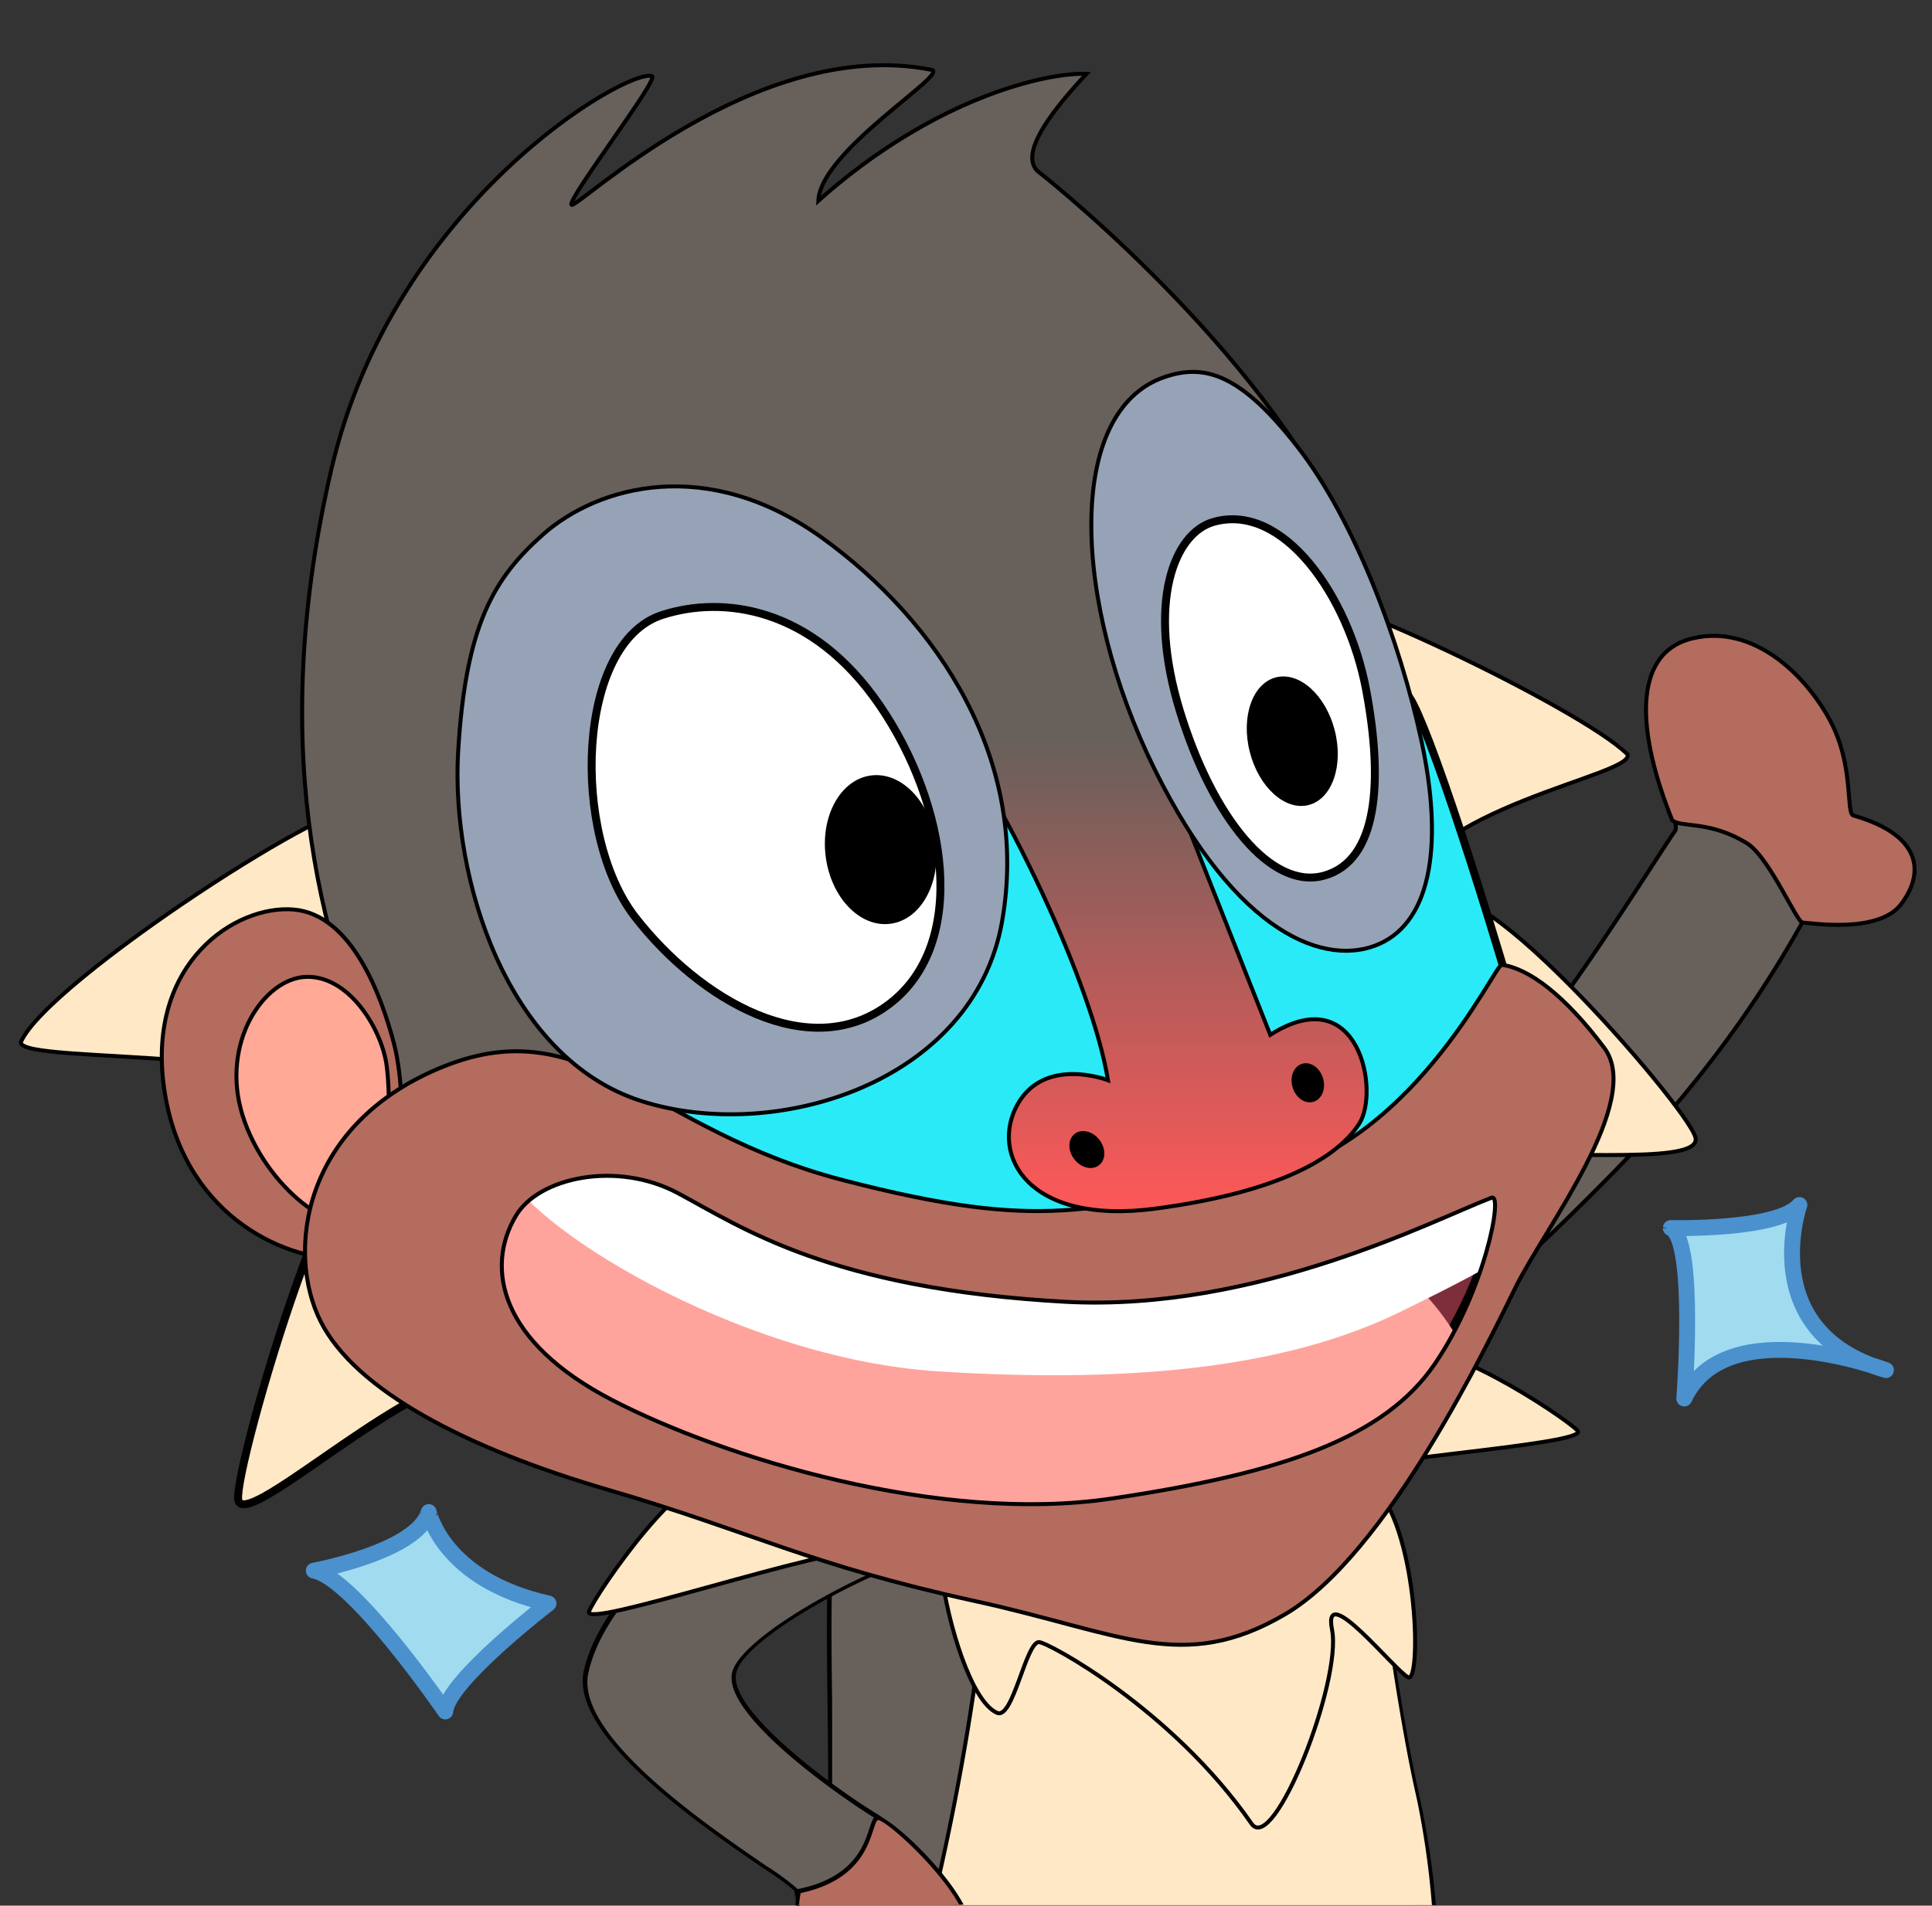<svg xmlns="http://www.w3.org/2000/svg" xmlns:xlink="http://www.w3.org/1999/xlink" viewBox="0 0 121.66 120.03"><rect x="0" y="0" width="121.66" height="120.03" fill="#333333" stroke="none"/><defs><style>.cls-1,.cls-2{fill:none;}.cls-1,.cls-10,.cls-12,.cls-15,.cls-16,.cls-17,.cls-5,.cls-6,.cls-7,.cls-8,.cls-9{stroke:#000;stroke-miterlimit:10;}.cls-1,.cls-10,.cls-15,.cls-16,.cls-5,.cls-6,.cls-9{stroke-width:0.25px;}.cls-3,.cls-5{fill:#68605b;}.cls-4,.cls-6,.cls-7{fill:#ffe8c6;}.cls-17,.cls-7,.cls-8{stroke-width:0.5px;}.cls-8{fill:#2aeaf7;}.cls-18,.cls-9{fill:#b36c5e;}.cls-10{fill:#ffa996;}.cls-11{clip-path:url(#clip-path);}.cls-12{fill:#7e2d3a;}.cls-13{fill:#fea49c;}.cls-14,.cls-17{fill:#fff;}.cls-15{fill:url(#linear-gradient);}.cls-16{fill:#96a3b6;}.cls-19{fill:#a0dbf0;stroke:#4a91cd;stroke-linecap:round;stroke-linejoin:round;}</style><clipPath id="clip-path"><path class="cls-1" d="M93.93,75.44C90.36,76.79,79.24,82.62,67.15,82c-14.85-.81-20.41-4.68-24.45-6.84-3.86-2.07-8.8-1-10.22,1.43-1.94,3.27-1,7.93,6.06,11.59S59.16,96,70,94.39s17.19-3.85,20.35-8.48S94.67,75.16,93.93,75.44Z"/></clipPath><linearGradient id="linear-gradient" x1="59.17" y1="27.11" x2="59.17" y2="76.29" gradientUnits="userSpaceOnUse"><stop offset="0.4" stop-color="#68605b"/><stop offset="1" stop-color="#fe5858"/></linearGradient></defs><title>Correct feedbacK_mandril</title><g id="Layer_2" data-name="Layer 2"><g id="Layer_1-2" data-name="Layer 1"><rect class="cls-2" width="121.66" height="120.03"/><path class="cls-3" d="M50.65,120H89.23A98,98,0,0,0,86,103.69C79.25,80.31,73,78.7,64.48,80.07c-14.06,2.28-12.2,16.52-12.2,32.1A21.28,21.28,0,0,1,50.65,120Z"/><path d="M52.15,112.17A21.12,21.12,0,0,1,50.52,120h.27a21.26,21.26,0,0,0,1.61-7.86c0-1.66,0-3.32,0-4.92-.17-13.43-.32-25,12.14-27.06,4.35-.7,7.94-.55,11.3,2.5,3.71,3.35,6.92,10,10.1,21A97.25,97.25,0,0,1,89.11,120h.25a98.07,98.07,0,0,0-3.22-16.38c-7-24.09-13.67-25-21.68-23.7-12.67,2-12.52,13.75-12.35,27.3C52.13,108.85,52.15,110.51,52.15,112.17Z"/><path class="cls-4" d="M58.7,120H90.29a52.24,52.24,0,0,0-.94-6.67c-2.22-9.67-3.17-24.38-5.07-25.81S61,81.32,62.15,94.64C62.59,99.86,60.84,111.22,58.7,120Z"/><path d="M58.58,120h.25c2-8.25,3.91-19.88,3.45-25.4-.29-3.44.92-5.93,3.6-7.41,5.86-3.24,17-.55,18.32.43,1.08.81,1.91,6.51,2.78,12.55.63,4.32,1.34,9.22,2.25,13.19a53.8,53.8,0,0,1,.94,6.64h.25a52.88,52.88,0,0,0-1-6.7c-.91-4-1.61-8.85-2.24-13.17-1-6.61-1.71-11.84-2.88-12.71-1.37-1-12.53-3.81-18.6-.45-2.76,1.53-4,4.11-3.72,7.66C62.49,100.16,60.57,111.79,58.58,120Z"/><path class="cls-3" d="M50.19,120h10a15,15,0,0,0-5-5.56c-2.38-1.43-9.51-6.5-9-9S56.36,98,59.54,97.66l-.08-10.55c-2.38.32-20.86,9.6-22.6,18.32-.8,5.08,12.41,12.61,13.2,13.56A2.8,2.8,0,0,1,50.19,120Z"/><path d="M50,119.07a2.74,2.74,0,0,1,.11,1h.25a2.63,2.63,0,0,0-.17-1.12,15.52,15.52,0,0,0-1.95-1.43c-3.84-2.63-11.83-8.11-11.22-12C38.68,97,56.6,87.87,59.33,87.26l.08,10.29c-3.39.43-12.85,5.36-13.32,7.86-.51,2.74,7.17,8,9.1,9.17A15.38,15.38,0,0,1,60.08,120h.27a15.56,15.56,0,0,0-5-5.67c-2.56-1.53-9.44-6.49-9-8.91s10-7.34,13.21-7.67h.11L59.58,87l-.14,0c-1.3.17-6.59,2.66-11.59,6-4.55,3.06-10.18,7.7-11.12,12.4-.64,4.08,7.45,9.61,11.33,12.27A17.38,17.38,0,0,1,50,119.07Z"/><path class="cls-5" d="M84.86,88.56c3.42-1.74,16.69-14,21.33-19.77A71.16,71.16,0,0,0,113.55,58c.07-.13,5.7,1,6.55-2.16,1.06-4-3.93-3.5-3.93-4.75,0-5.68-3.29-9.88-6.8-10.53-9.77-1.81-3.23,10.9-3.89,11.78S98.7,63.08,95.86,66.08,83.06,80,80.59,81.2s-2.65,4.94-1.42,6.68S83.34,89.34,84.86,88.56Z"/><path class="cls-6" d="M22.6,51.1C22.27,49.37,2.94,61.81,1.31,65.65c0,1.47,19.61-.05,23.22,5C24.53,70.69,23.68,56.81,22.6,51.1Z"/><path class="cls-7" d="M24.48,72.08C22,67.53,14.73,92.42,15,94.45s9.63-6.78,14.39-7.62S25.08,73.15,24.48,72.08Z"/><path class="cls-6" d="M45.18,93.3c-1.9-1.29-7.61,7-8.09,8.2S52.2,97.34,54.7,97.7,48.16,95.32,45.18,93.3Z"/><path class="cls-6" d="M82.33,38c-.35-1.72,17.19,6.57,20.15,9.51.59,1.34-13.12,3.29-14.55,9.37C87.93,56.83,83.48,43.66,82.33,38Z"/><path class="cls-6" d="M90.64,57.63c.63-5.18,15.58,12,16.12,14s-10.35.49-15.07,1.52S90.5,58.84,90.64,57.63Z"/><path class="cls-6" d="M88.76,85.56c1.27-1.92,9.69,3.63,10.58,4.55S83.78,92,81.6,93.22,86.77,88.55,88.76,85.56Z"/><path class="cls-6" d="M59.3,99.17c.35,2.89,1.82,8,3.49,8.72,1,.43,1.8-4.43,2.63-4.46.55,0,8.39,4.22,13.39,11.44,1.41,2,5.71-9,5.07-12.22s4,2.64,4.8,3,.67-8.8-2-11.9S59.17,98.11,59.3,99.17Z"/><path class="cls-5" d="M41.06,4.8c.45.17-5.24,7.61-5.08,8.09S47.56,2.18,58.66,4.4c1.17.23-7,5.08-7.13,8.25,7.29-6.5,14.35-8.09,16.89-8-2.54,2.7-4.13,5.07-3.1,6.11,0,0,12.93,10.07,18.88,21.64s10,32,9.83,39.58S77.73,92.78,60.25,88.38,29.44,78.86,24.56,68.87,17,46.11,20.88,29.5C24.8,12.73,39.59,4.24,41.06,4.8Z"/><path class="cls-8" d="M25.3,70.48c-4.76,21.57-3.47,13.62,3.43,17.19s33.66,12.49,41.63,13.44,12.25-.83,15.34-4.88S98.29,73.49,96.41,66.89c-3.57-12.53-7-22.58-7.83-23.16-2.53-1.79-14.94-3.4-20.6.28-8.32,5.41-15.29,21.07-18.52,21.61C40.69,67.08,24.42,71.23,25.3,70.48Z"/><path class="cls-9" d="M24.8,65.7c-.79-3-2.65-8.09-6.3-8.41s-9.28,3.34-8.17,11.23S17.7,79.3,21.51,79.3,25.91,69.94,24.8,65.7Z"/><path class="cls-10" d="M24.33,67c-.37-2.33-2.41-5.56-5.06-5.47s-5.41,4.16-4,8.71S21.32,78.3,23,76.57,24.62,68.87,24.33,67Z"/><path class="cls-9" d="M78.69,74.34c-10.17,1.73-12.73,3.33-25.58,0C40.91,71.18,37,63.58,28,67.15s-10,11.73-7.81,16.08,9.16,8,18.14,10.62,12.56,4.7,23.08,7c9.16,2,13.08,4.6,19.51.83s12.74-17,14.51-20.58c1.87-3.79,8.09-11.77,5.59-15.1s-4.75-5-6.45-5.23C94.11,60.72,88.86,72.62,78.69,74.34Z"/><g class="cls-11"><path class="cls-12" d="M93.88,76.69c-3.61.7-14.42,5.77-26.43,4.28s-20.31-3.49-24.07-6.1-7.91-2.36-9.58,1.06.2,10.55,7.27,14.21,17.45,6.92,28.27,5.37,17.83-5,21-9.6S94.65,76.54,93.88,76.69Z"/><path class="cls-13" d="M83.88,77c3.6,1.71,9,6.77,8.83,10.52S67.88,106.87,51.26,99.29,24,85.66,26.91,77.37s4.34-12.08,15.81-8.68S81.93,76.09,83.88,77Z"/><path class="cls-14" d="M31.73,73.43c1,3.51,14.57,12.14,27.35,12.95S81.3,86,88.18,82.63s9.69-5,10.71-7.74-5.4-8.38-5.4-8.38-23.93,8.55-31.68,6.65-25-8.27-28.1-10.23S30.67,69.66,31.73,73.43Z"/></g><path class="cls-1" d="M93.93,75.44C90.36,76.79,79.24,82.62,67.15,82c-14.85-.81-20.41-4.68-24.45-6.84-3.86-2.07-8.8-1-10.22,1.43-1.94,3.27-1,7.93,6.06,11.59S59.16,96,70,94.39s17.19-3.85,20.35-8.48S94.67,75.16,93.93,75.44Z"/><path class="cls-15" d="M32.3,37.59c3.45,12,21.17-.48,26.05,6.06,5,6.7,10.46,18.44,11.42,24.39,0,0-4-1.55-5.71,1.55s.59,7.61,8.68,6.54,11.54-3.33,12.85-5.35,0-9.16-5.6-5.6c0,0-2.26-5.7-5.59-14.15s1.79-12.37,3.45-15.11,3.43-5.37,1.53-8.81"/><path class="cls-16" d="M34.2,33.66c3.46-3.06,10.35-5,17.6.24s13.09,14,11.3,24.15-14.27,14-22.72,11.3-12-14-11.53-22S31.11,36.4,34.2,33.66Z"/><path class="cls-16" d="M73.33,23.75c2.57-.88,4.84-.16,8.41,4.44s6.42,12.21,7.77,18.48.71,11.26-2.62,12.77-9-.48-14.19-11S67.07,25.89,73.33,23.75Z"/><path class="cls-17" d="M41.69,38.74c3.78-1.23,9.44-.56,13.72,5.71S61,59.44,56,63.24,44.07,63,40,57.77,36.3,40.48,41.69,38.74Z"/><path class="cls-17" d="M76.43,32.87c4.39-1.23,8.48,4.68,9.59,10.55s.72,10.78-2.62,11.73-7.05-3.64-9.11-10.39S73.89,33.58,76.43,32.87Z"/><ellipse cx="55.46" cy="53.52" rx="3.49" ry="4.71" transform="translate(-6.49 7.66) rotate(-7.47)"/><ellipse cx="81.38" cy="46.69" rx="2.76" ry="4.15" transform="translate(-9.05 21.67) rotate(-14.38)"/><ellipse cx="68.44" cy="72.4" rx="1" ry="1.25" transform="translate(-29.98 56.94) rotate(-37.68)"/><ellipse cx="82.35" cy="68.21" rx="1" ry="1.25" transform="translate(-16 26.24) rotate(-16.53)"/><path class="cls-18" d="M60.55,120c-1.34-2.48-4.82-5.55-5.3-5.45s-.18,3.6-4.93,4.58a6,6,0,0,1-.12.87Z"/><path d="M50.32,120c0-.19.08-.7.1-.76,3.52-.76,4.21-2.85,4.58-4,.09-.27.19-.58.28-.6h0c.5,0,3.78,2.92,5.12,5.33h.28c-1.33-2.51-4.85-5.68-5.46-5.57-.23,0-.32.33-.47.76-.35,1.08-1,3.11-4.47,3.82h-.07l0,.07a7.17,7.17,0,0,1-.13.91Z"/><path class="cls-9" d="M110,53.11c1.41.86,3.15,5,3.51,5s4.73.74,6.18-1.13,1.49-4.34-3-5.62c-.45-.21.06-3.19-1.46-6s-4.78-6.07-8.65-5.15-3.48,6-1.28,11.45C105.87,52.16,107.62,51.65,110,53.11Z"/><path class="cls-19" d="M113.31,75.9s-2.82,8,5.45,10.4c0,0-10.06-3.83-12.7,1.79,0,0,.77-10-.85-10.74C105.21,77.35,111.94,77.52,113.31,75.9Z"/><path class="cls-19" d="M34.54,101s-6.36,4.88-6.5,6.8c0,0-5.77-8.42-8.28-8.87,0,0,6.5-1.18,7.24-3.69C27,95.24,27.89,99.52,34.54,101Z"/></g></g></svg>